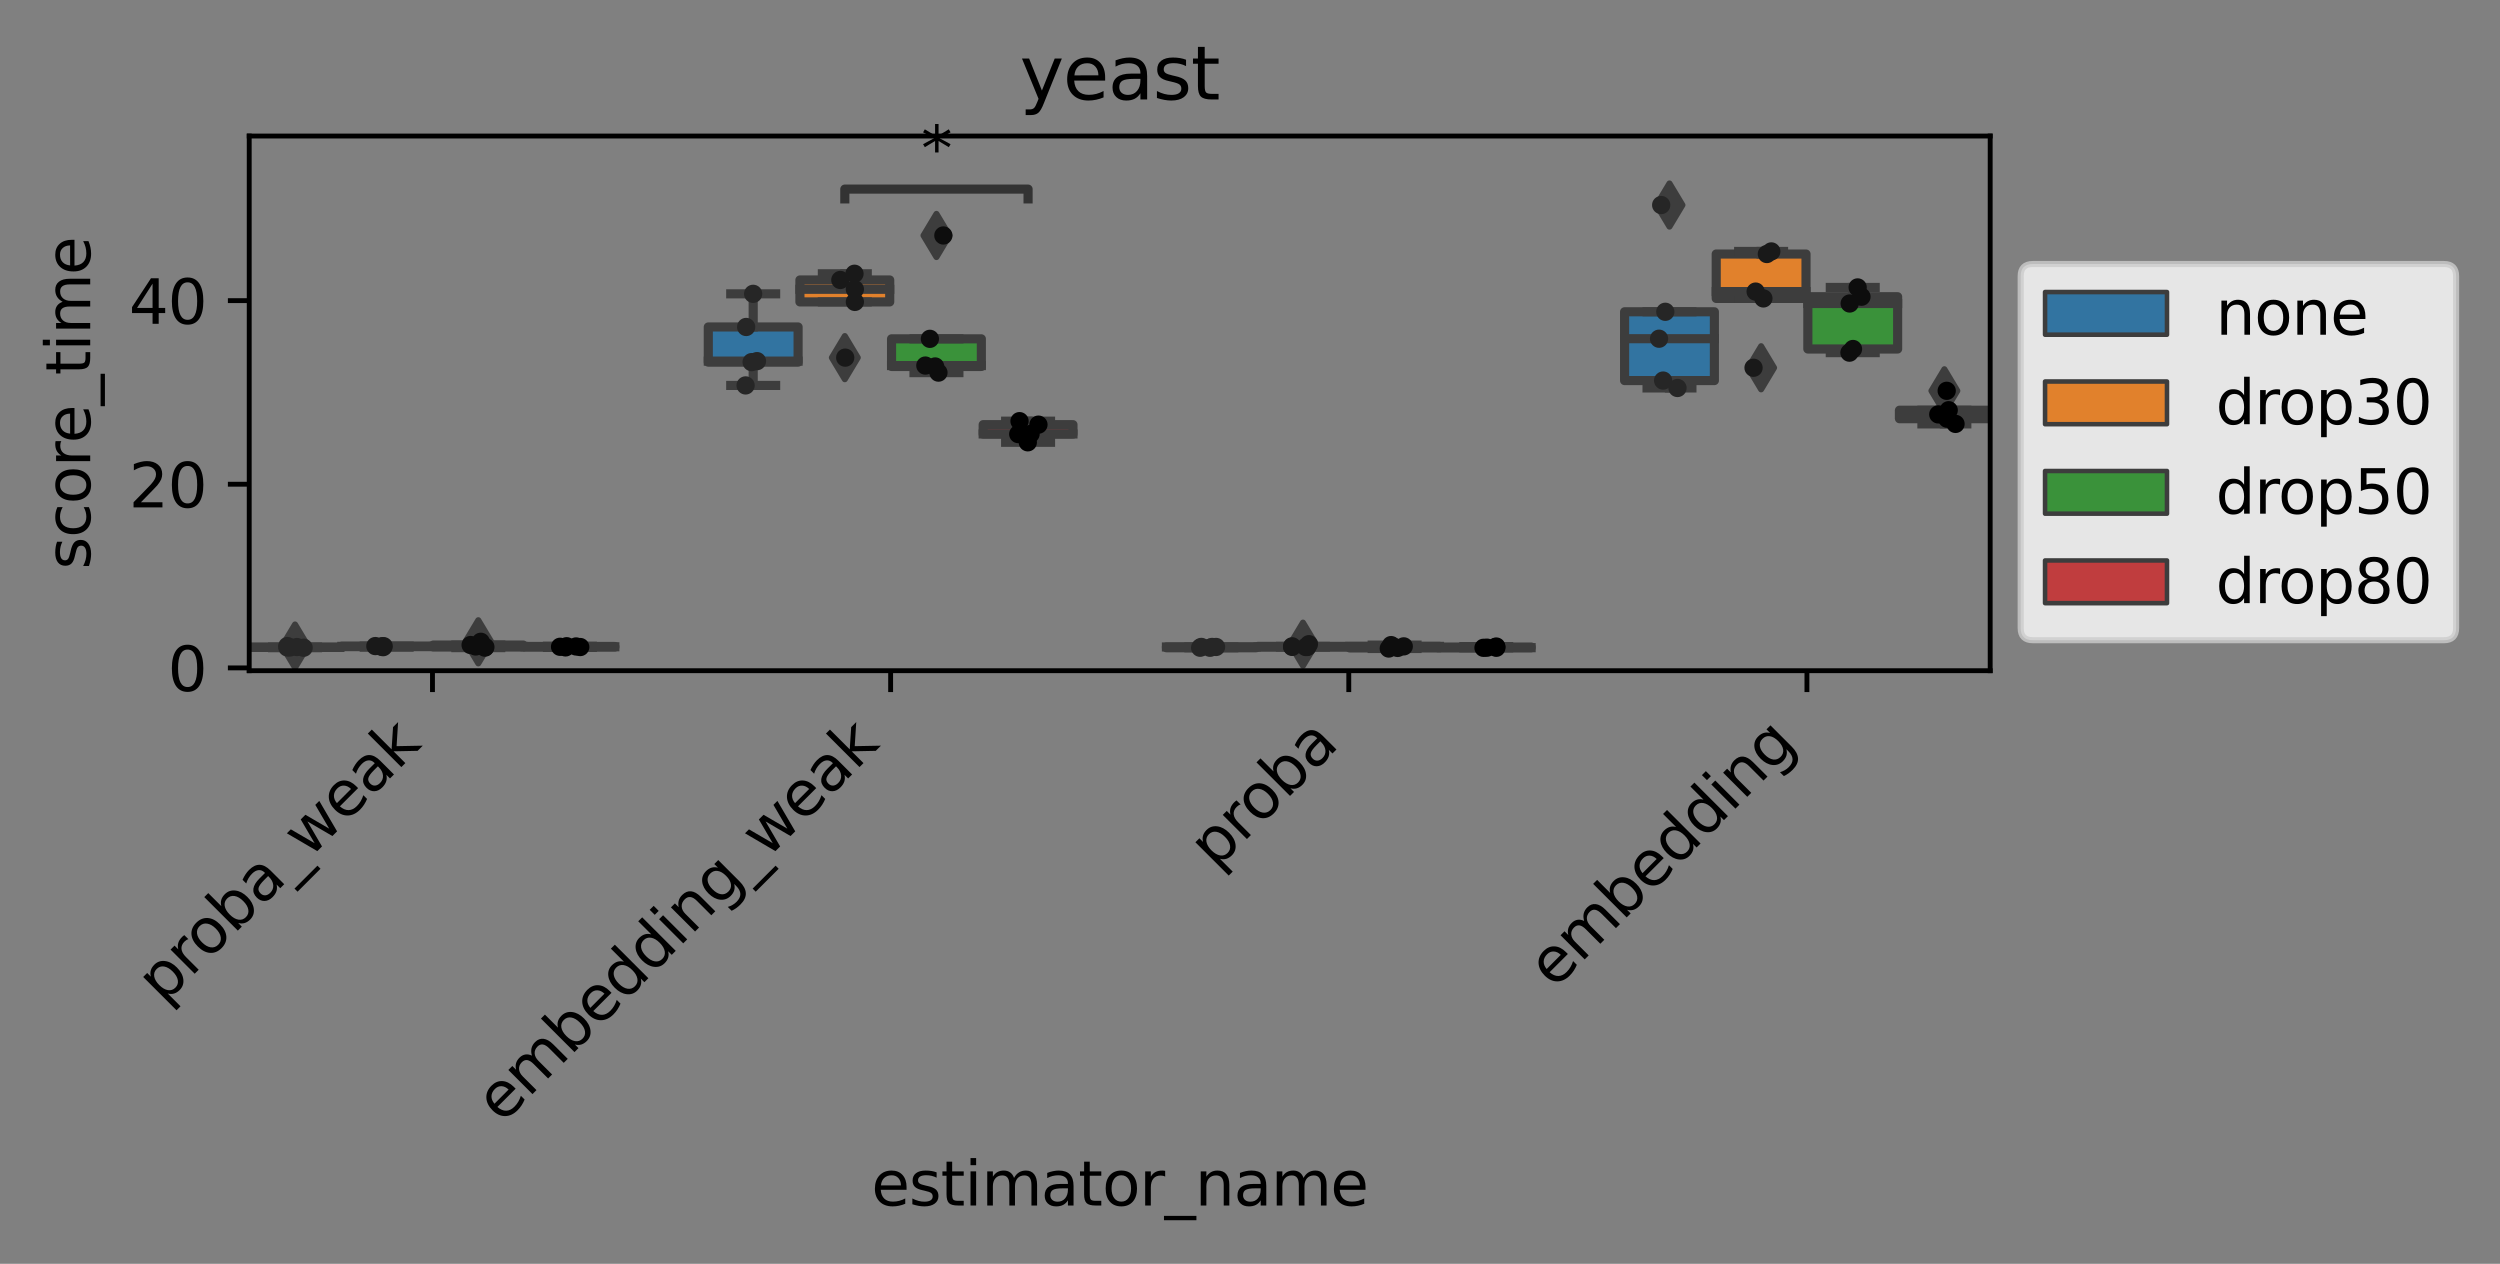 <?xml version="1.0" encoding="utf-8" standalone="no"?>
<!DOCTYPE svg PUBLIC "-//W3C//DTD SVG 1.1//EN"
  "http://www.w3.org/Graphics/SVG/1.1/DTD/svg11.dtd">
<svg xmlns:xlink="http://www.w3.org/1999/xlink" width="410.087pt" height="207.303pt" viewBox="0 0 410.087 207.303" xmlns="http://www.w3.org/2000/svg" version="1.1">
 <rect x="0" y="0" width="410.087" height="207.303" fill="#808080" stroke="none"/>
 <defs>
  <style type="text/css">*{stroke-linejoin: round; stroke-linecap: butt}</style>
 </defs>
 <g id="figure_1">
  <g id="patch_1">
   <path d="M 0 207.303 
L 410.087 207.303 
L 410.087 0 
L 0 0 
L 0 207.303 
z
" style="fill: none"/>
  </g>
  <g id="axes_1">
   <g id="patch_2">
    <path d="M 40.881 110.018 
L 326.46 110.018 
L 326.46 22.318 
L 40.881 22.318 
L 40.881 110.018 
z
" style="fill: none"/>
   </g>
   <g id="patch_3">
    <path d="M 41.032 106.204 
L 55.761 106.204 
L 55.761 106.136 
L 41.032 106.136 
L 41.032 106.204 
z
" clip-path="url(#pef40bfe995)" style="fill: #3274a1; stroke: #3d3d3d; stroke-width: 1.5; stroke-linejoin: miter"/>
   </g>
   <g id="patch_4">
    <path d="M 56.062 106.065 
L 70.792 106.065 
L 70.792 105.997 
L 56.062 105.997 
L 56.062 106.065 
z
" clip-path="url(#pef40bfe995)" style="fill: #e1812c; stroke: #3d3d3d; stroke-width: 1.5; stroke-linejoin: miter"/>
   </g>
   <g id="patch_5">
    <path d="M 71.092 106.138 
L 85.822 106.138 
L 85.822 105.807 
L 71.092 105.807 
L 71.092 106.138 
z
" clip-path="url(#pef40bfe995)" style="fill: #3a923a; stroke: #3d3d3d; stroke-width: 1.5; stroke-linejoin: miter"/>
   </g>
   <g id="patch_6">
    <path d="M 86.123 106.136 
L 100.853 106.136 
L 100.853 106.042 
L 86.123 106.042 
L 86.123 106.136 
z
" clip-path="url(#pef40bfe995)" style="fill: #c03d3e; stroke: #3d3d3d; stroke-width: 1.5; stroke-linejoin: miter"/>
   </g>
   <g id="patch_7">
    <path d="M 116.184 59.403 
L 130.914 59.403 
L 130.914 53.635 
L 116.184 53.635 
L 116.184 59.403 
z
" clip-path="url(#pef40bfe995)" style="fill: #3274a1; stroke: #3d3d3d; stroke-width: 1.5; stroke-linejoin: miter"/>
   </g>
   <g id="patch_8">
    <path d="M 131.214 49.523 
L 145.944 49.523 
L 145.944 45.926 
L 131.214 45.926 
L 131.214 49.523 
z
" clip-path="url(#pef40bfe995)" style="fill: #e1812c; stroke: #3d3d3d; stroke-width: 1.5; stroke-linejoin: miter"/>
   </g>
   <g id="patch_9">
    <path d="M 146.245 60.115 
L 160.975 60.115 
L 160.975 55.581 
L 146.245 55.581 
L 146.245 60.115 
z
" clip-path="url(#pef40bfe995)" style="fill: #3a923a; stroke: #3d3d3d; stroke-width: 1.5; stroke-linejoin: miter"/>
   </g>
   <g id="patch_10">
    <path d="M 161.275 71.205 
L 176.005 71.205 
L 176.005 69.657 
L 161.275 69.657 
L 161.275 71.205 
z
" clip-path="url(#pef40bfe995)" style="fill: #c03d3e; stroke: #3d3d3d; stroke-width: 1.5; stroke-linejoin: miter"/>
   </g>
   <g id="patch_11">
    <path d="M 191.336 106.251 
L 206.066 106.251 
L 206.066 106.122 
L 191.336 106.122 
L 191.336 106.251 
z
" clip-path="url(#pef40bfe995)" style="fill: #3274a1; stroke: #3d3d3d; stroke-width: 1.5; stroke-linejoin: miter"/>
   </g>
   <g id="patch_12">
    <path d="M 206.367 106.13 
L 221.096 106.13 
L 221.096 106.023 
L 206.367 106.023 
L 206.367 106.13 
z
" clip-path="url(#pef40bfe995)" style="fill: #e1812c; stroke: #3d3d3d; stroke-width: 1.5; stroke-linejoin: miter"/>
   </g>
   <g id="patch_13">
    <path d="M 221.397 106.283 
L 236.127 106.283 
L 236.127 106.023 
L 221.397 106.023 
L 221.397 106.283 
z
" clip-path="url(#pef40bfe995)" style="fill: #3a923a; stroke: #3d3d3d; stroke-width: 1.5; stroke-linejoin: miter"/>
   </g>
   <g id="patch_14">
    <path d="M 236.428 106.256 
L 251.157 106.256 
L 251.157 106.133 
L 236.428 106.133 
L 236.428 106.256 
z
" clip-path="url(#pef40bfe995)" style="fill: #c03d3e; stroke: #3d3d3d; stroke-width: 1.5; stroke-linejoin: miter"/>
   </g>
   <g id="patch_15">
    <path d="M 266.488 62.427 
L 281.218 62.427 
L 281.218 51.144 
L 266.488 51.144 
L 266.488 62.427 
z
" clip-path="url(#pef40bfe995)" style="fill: #3274a1; stroke: #3d3d3d; stroke-width: 1.5; stroke-linejoin: miter"/>
   </g>
   <g id="patch_16">
    <path d="M 281.519 48.952 
L 296.249 48.952 
L 296.249 41.668 
L 281.519 41.668 
L 281.519 48.952 
z
" clip-path="url(#pef40bfe995)" style="fill: #e1812c; stroke: #3d3d3d; stroke-width: 1.5; stroke-linejoin: miter"/>
   </g>
   <g id="patch_17">
    <path d="M 296.549 57.248 
L 311.279 57.248 
L 311.279 48.675 
L 296.549 48.675 
L 296.549 57.248 
z
" clip-path="url(#pef40bfe995)" style="fill: #3a923a; stroke: #3d3d3d; stroke-width: 1.5; stroke-linejoin: miter"/>
   </g>
   <g id="patch_18">
    <path d="M 311.58 68.684 
L 326.31 68.684 
L 326.31 67.29 
L 311.58 67.29 
L 311.58 68.684 
z
" clip-path="url(#pef40bfe995)" style="fill: #c03d3e; stroke: #3d3d3d; stroke-width: 1.5; stroke-linejoin: miter"/>
   </g>
   <g id="patch_19">
    <path d="M 70.942 109.554 
L 70.942 109.554 
L 70.942 109.554 
L 70.942 109.554 
z
" clip-path="url(#pef40bfe995)" style="fill: #3274a1; stroke: #3d3d3d; stroke-width: 0.75; stroke-linejoin: miter"/>
   </g>
   <g id="patch_20">
    <path d="M 70.942 109.554 
L 70.942 109.554 
L 70.942 109.554 
L 70.942 109.554 
z
" clip-path="url(#pef40bfe995)" style="fill: #e1812c; stroke: #3d3d3d; stroke-width: 0.75; stroke-linejoin: miter"/>
   </g>
   <g id="patch_21">
    <path d="M 70.942 109.554 
L 70.942 109.554 
L 70.942 109.554 
L 70.942 109.554 
z
" clip-path="url(#pef40bfe995)" style="fill: #3a923a; stroke: #3d3d3d; stroke-width: 0.75; stroke-linejoin: miter"/>
   </g>
   <g id="patch_22">
    <path d="M 70.942 109.554 
L 70.942 109.554 
L 70.942 109.554 
L 70.942 109.554 
z
" clip-path="url(#pef40bfe995)" style="fill: #c03d3e; stroke: #3d3d3d; stroke-width: 0.75; stroke-linejoin: miter"/>
   </g>
   <g id="matplotlib.axis_1">
    <g id="xtick_1">
     <g id="line2d_1">
      <defs>
       <path id="m1147135e10" d="M 0 0 
L 0 3.5 
" style="stroke: #000000; stroke-width: 0.8"/>
      </defs>
      <g>
       <use xlink:href="#m1147135e10" x="70.942" y="110.018" style="stroke: #000000; stroke-width: 0.8"/>
      </g>
     </g>
     <g id="text_1">
      <!-- proba_weak -->
      <g transform="translate(26.792 164.874) rotate(-45) scale(0.1 -0.1)">
       <defs>
        <path id="DejaVuSans-70" d="M 1159 525 
L 1159 -1331 
L 581 -1331 
L 581 3500 
L 1159 3500 
L 1159 2969 
Q 1341 3281 1617 3432 
Q 1894 3584 2278 3584 
Q 2916 3584 3314 3078 
Q 3713 2572 3713 1747 
Q 3713 922 3314 415 
Q 2916 -91 2278 -91 
Q 1894 -91 1617 61 
Q 1341 213 1159 525 
z
M 3116 1747 
Q 3116 2381 2855 2742 
Q 2594 3103 2138 3103 
Q 1681 3103 1420 2742 
Q 1159 2381 1159 1747 
Q 1159 1113 1420 752 
Q 1681 391 2138 391 
Q 2594 391 2855 752 
Q 3116 1113 3116 1747 
z
" transform="scale(0.016)"/>
        <path id="DejaVuSans-72" d="M 2631 2963 
Q 2534 3019 2420 3045 
Q 2306 3072 2169 3072 
Q 1681 3072 1420 2755 
Q 1159 2438 1159 1844 
L 1159 0 
L 581 0 
L 581 3500 
L 1159 3500 
L 1159 2956 
Q 1341 3275 1631 3429 
Q 1922 3584 2338 3584 
Q 2397 3584 2469 3576 
Q 2541 3569 2628 3553 
L 2631 2963 
z
" transform="scale(0.016)"/>
        <path id="DejaVuSans-6f" d="M 1959 3097 
Q 1497 3097 1228 2736 
Q 959 2375 959 1747 
Q 959 1119 1226 758 
Q 1494 397 1959 397 
Q 2419 397 2687 759 
Q 2956 1122 2956 1747 
Q 2956 2369 2687 2733 
Q 2419 3097 1959 3097 
z
M 1959 3584 
Q 2709 3584 3137 3096 
Q 3566 2609 3566 1747 
Q 3566 888 3137 398 
Q 2709 -91 1959 -91 
Q 1206 -91 779 398 
Q 353 888 353 1747 
Q 353 2609 779 3096 
Q 1206 3584 1959 3584 
z
" transform="scale(0.016)"/>
        <path id="DejaVuSans-62" d="M 3116 1747 
Q 3116 2381 2855 2742 
Q 2594 3103 2138 3103 
Q 1681 3103 1420 2742 
Q 1159 2381 1159 1747 
Q 1159 1113 1420 752 
Q 1681 391 2138 391 
Q 2594 391 2855 752 
Q 3116 1113 3116 1747 
z
M 1159 2969 
Q 1341 3281 1617 3432 
Q 1894 3584 2278 3584 
Q 2916 3584 3314 3078 
Q 3713 2572 3713 1747 
Q 3713 922 3314 415 
Q 2916 -91 2278 -91 
Q 1894 -91 1617 61 
Q 1341 213 1159 525 
L 1159 0 
L 581 0 
L 581 4863 
L 1159 4863 
L 1159 2969 
z
" transform="scale(0.016)"/>
        <path id="DejaVuSans-61" d="M 2194 1759 
Q 1497 1759 1228 1600 
Q 959 1441 959 1056 
Q 959 750 1161 570 
Q 1363 391 1709 391 
Q 2188 391 2477 730 
Q 2766 1069 2766 1631 
L 2766 1759 
L 2194 1759 
z
M 3341 1997 
L 3341 0 
L 2766 0 
L 2766 531 
Q 2569 213 2275 61 
Q 1981 -91 1556 -91 
Q 1019 -91 701 211 
Q 384 513 384 1019 
Q 384 1609 779 1909 
Q 1175 2209 1959 2209 
L 2766 2209 
L 2766 2266 
Q 2766 2663 2505 2880 
Q 2244 3097 1772 3097 
Q 1472 3097 1187 3025 
Q 903 2953 641 2809 
L 641 3341 
Q 956 3463 1253 3523 
Q 1550 3584 1831 3584 
Q 2591 3584 2966 3190 
Q 3341 2797 3341 1997 
z
" transform="scale(0.016)"/>
        <path id="DejaVuSans-5f" d="M 3263 -1063 
L 3263 -1509 
L -63 -1509 
L -63 -1063 
L 3263 -1063 
z
" transform="scale(0.016)"/>
        <path id="DejaVuSans-77" d="M 269 3500 
L 844 3500 
L 1563 769 
L 2278 3500 
L 2956 3500 
L 3675 769 
L 4391 3500 
L 4966 3500 
L 4050 0 
L 3372 0 
L 2619 2869 
L 1863 0 
L 1184 0 
L 269 3500 
z
" transform="scale(0.016)"/>
        <path id="DejaVuSans-65" d="M 3597 1894 
L 3597 1613 
L 953 1613 
Q 991 1019 1311 708 
Q 1631 397 2203 397 
Q 2534 397 2845 478 
Q 3156 559 3463 722 
L 3463 178 
Q 3153 47 2828 -22 
Q 2503 -91 2169 -91 
Q 1331 -91 842 396 
Q 353 884 353 1716 
Q 353 2575 817 3079 
Q 1281 3584 2069 3584 
Q 2775 3584 3186 3129 
Q 3597 2675 3597 1894 
z
M 3022 2063 
Q 3016 2534 2758 2815 
Q 2500 3097 2075 3097 
Q 1594 3097 1305 2825 
Q 1016 2553 972 2059 
L 3022 2063 
z
" transform="scale(0.016)"/>
        <path id="DejaVuSans-6b" d="M 581 4863 
L 1159 4863 
L 1159 1991 
L 2875 3500 
L 3609 3500 
L 1753 1863 
L 3688 0 
L 2938 0 
L 1159 1709 
L 1159 0 
L 581 0 
L 581 4863 
z
" transform="scale(0.016)"/>
       </defs>
       <use xlink:href="#DejaVuSans-70"/>
       <use xlink:href="#DejaVuSans-72" x="63.477"/>
       <use xlink:href="#DejaVuSans-6f" x="102.34"/>
       <use xlink:href="#DejaVuSans-62" x="163.521"/>
       <use xlink:href="#DejaVuSans-61" x="226.998"/>
       <use xlink:href="#DejaVuSans-5f" x="288.277"/>
       <use xlink:href="#DejaVuSans-77" x="338.277"/>
       <use xlink:href="#DejaVuSans-65" x="420.064"/>
       <use xlink:href="#DejaVuSans-61" x="481.588"/>
       <use xlink:href="#DejaVuSans-6b" x="542.867"/>
      </g>
     </g>
    </g>
    <g id="xtick_2">
     <g id="line2d_2">
      <g>
       <use xlink:href="#m1147135e10" x="146.094" y="110.018" style="stroke: #000000; stroke-width: 0.8"/>
      </g>
     </g>
     <g id="text_2">
      <!-- embedding_weak -->
      <g transform="translate(82.339 184.479) rotate(-45) scale(0.1 -0.1)">
       <defs>
        <path id="DejaVuSans-6d" d="M 3328 2828 
Q 3544 3216 3844 3400 
Q 4144 3584 4550 3584 
Q 5097 3584 5394 3201 
Q 5691 2819 5691 2113 
L 5691 0 
L 5113 0 
L 5113 2094 
Q 5113 2597 4934 2840 
Q 4756 3084 4391 3084 
Q 3944 3084 3684 2787 
Q 3425 2491 3425 1978 
L 3425 0 
L 2847 0 
L 2847 2094 
Q 2847 2600 2669 2842 
Q 2491 3084 2119 3084 
Q 1678 3084 1418 2786 
Q 1159 2488 1159 1978 
L 1159 0 
L 581 0 
L 581 3500 
L 1159 3500 
L 1159 2956 
Q 1356 3278 1631 3431 
Q 1906 3584 2284 3584 
Q 2666 3584 2933 3390 
Q 3200 3197 3328 2828 
z
" transform="scale(0.016)"/>
        <path id="DejaVuSans-64" d="M 2906 2969 
L 2906 4863 
L 3481 4863 
L 3481 0 
L 2906 0 
L 2906 525 
Q 2725 213 2448 61 
Q 2172 -91 1784 -91 
Q 1150 -91 751 415 
Q 353 922 353 1747 
Q 353 2572 751 3078 
Q 1150 3584 1784 3584 
Q 2172 3584 2448 3432 
Q 2725 3281 2906 2969 
z
M 947 1747 
Q 947 1113 1208 752 
Q 1469 391 1925 391 
Q 2381 391 2643 752 
Q 2906 1113 2906 1747 
Q 2906 2381 2643 2742 
Q 2381 3103 1925 3103 
Q 1469 3103 1208 2742 
Q 947 2381 947 1747 
z
" transform="scale(0.016)"/>
        <path id="DejaVuSans-69" d="M 603 3500 
L 1178 3500 
L 1178 0 
L 603 0 
L 603 3500 
z
M 603 4863 
L 1178 4863 
L 1178 4134 
L 603 4134 
L 603 4863 
z
" transform="scale(0.016)"/>
        <path id="DejaVuSans-6e" d="M 3513 2113 
L 3513 0 
L 2938 0 
L 2938 2094 
Q 2938 2591 2744 2837 
Q 2550 3084 2163 3084 
Q 1697 3084 1428 2787 
Q 1159 2491 1159 1978 
L 1159 0 
L 581 0 
L 581 3500 
L 1159 3500 
L 1159 2956 
Q 1366 3272 1645 3428 
Q 1925 3584 2291 3584 
Q 2894 3584 3203 3211 
Q 3513 2838 3513 2113 
z
" transform="scale(0.016)"/>
        <path id="DejaVuSans-67" d="M 2906 1791 
Q 2906 2416 2648 2759 
Q 2391 3103 1925 3103 
Q 1463 3103 1205 2759 
Q 947 2416 947 1791 
Q 947 1169 1205 825 
Q 1463 481 1925 481 
Q 2391 481 2648 825 
Q 2906 1169 2906 1791 
z
M 3481 434 
Q 3481 -459 3084 -895 
Q 2688 -1331 1869 -1331 
Q 1566 -1331 1297 -1286 
Q 1028 -1241 775 -1147 
L 775 -588 
Q 1028 -725 1275 -790 
Q 1522 -856 1778 -856 
Q 2344 -856 2625 -561 
Q 2906 -266 2906 331 
L 2906 616 
Q 2728 306 2450 153 
Q 2172 0 1784 0 
Q 1141 0 747 490 
Q 353 981 353 1791 
Q 353 2603 747 3093 
Q 1141 3584 1784 3584 
Q 2172 3584 2450 3431 
Q 2728 3278 2906 2969 
L 2906 3500 
L 3481 3500 
L 3481 434 
z
" transform="scale(0.016)"/>
       </defs>
       <use xlink:href="#DejaVuSans-65"/>
       <use xlink:href="#DejaVuSans-6d" x="61.523"/>
       <use xlink:href="#DejaVuSans-62" x="158.936"/>
       <use xlink:href="#DejaVuSans-65" x="222.412"/>
       <use xlink:href="#DejaVuSans-64" x="283.936"/>
       <use xlink:href="#DejaVuSans-64" x="347.412"/>
       <use xlink:href="#DejaVuSans-69" x="410.889"/>
       <use xlink:href="#DejaVuSans-6e" x="438.672"/>
       <use xlink:href="#DejaVuSans-67" x="502.051"/>
       <use xlink:href="#DejaVuSans-5f" x="565.527"/>
       <use xlink:href="#DejaVuSans-77" x="615.527"/>
       <use xlink:href="#DejaVuSans-65" x="697.314"/>
       <use xlink:href="#DejaVuSans-61" x="758.838"/>
       <use xlink:href="#DejaVuSans-6b" x="820.117"/>
      </g>
     </g>
    </g>
    <g id="xtick_3">
     <g id="line2d_3">
      <g>
       <use xlink:href="#m1147135e10" x="221.247" y="110.018" style="stroke: #000000; stroke-width: 0.8"/>
      </g>
     </g>
     <g id="text_3">
      <!-- proba -->
      <g transform="translate(199.391 142.777) rotate(-45) scale(0.1 -0.1)">
       <use xlink:href="#DejaVuSans-70"/>
       <use xlink:href="#DejaVuSans-72" x="63.477"/>
       <use xlink:href="#DejaVuSans-6f" x="102.34"/>
       <use xlink:href="#DejaVuSans-62" x="163.521"/>
       <use xlink:href="#DejaVuSans-61" x="226.998"/>
      </g>
     </g>
    </g>
    <g id="xtick_4">
     <g id="line2d_4">
      <g>
       <use xlink:href="#m1147135e10" x="296.399" y="110.018" style="stroke: #000000; stroke-width: 0.8"/>
      </g>
     </g>
     <g id="text_4">
      <!-- embedding -->
      <g transform="translate(254.937 162.382) rotate(-45) scale(0.1 -0.1)">
       <use xlink:href="#DejaVuSans-65"/>
       <use xlink:href="#DejaVuSans-6d" x="61.523"/>
       <use xlink:href="#DejaVuSans-62" x="158.936"/>
       <use xlink:href="#DejaVuSans-65" x="222.412"/>
       <use xlink:href="#DejaVuSans-64" x="283.936"/>
       <use xlink:href="#DejaVuSans-64" x="347.412"/>
       <use xlink:href="#DejaVuSans-69" x="410.889"/>
       <use xlink:href="#DejaVuSans-6e" x="438.672"/>
       <use xlink:href="#DejaVuSans-67" x="502.051"/>
      </g>
     </g>
    </g>
    <g id="text_5">
     <!-- estimator_name -->
     <g transform="translate(142.951 197.745) scale(0.1 -0.1)">
      <defs>
       <path id="DejaVuSans-73" d="M 2834 3397 
L 2834 2853 
Q 2591 2978 2328 3040 
Q 2066 3103 1784 3103 
Q 1356 3103 1142 2972 
Q 928 2841 928 2578 
Q 928 2378 1081 2264 
Q 1234 2150 1697 2047 
L 1894 2003 
Q 2506 1872 2764 1633 
Q 3022 1394 3022 966 
Q 3022 478 2636 193 
Q 2250 -91 1575 -91 
Q 1294 -91 989 -36 
Q 684 19 347 128 
L 347 722 
Q 666 556 975 473 
Q 1284 391 1588 391 
Q 1994 391 2212 530 
Q 2431 669 2431 922 
Q 2431 1156 2273 1281 
Q 2116 1406 1581 1522 
L 1381 1569 
Q 847 1681 609 1914 
Q 372 2147 372 2553 
Q 372 3047 722 3315 
Q 1072 3584 1716 3584 
Q 2034 3584 2315 3537 
Q 2597 3491 2834 3397 
z
" transform="scale(0.016)"/>
       <path id="DejaVuSans-74" d="M 1172 4494 
L 1172 3500 
L 2356 3500 
L 2356 3053 
L 1172 3053 
L 1172 1153 
Q 1172 725 1289 603 
Q 1406 481 1766 481 
L 2356 481 
L 2356 0 
L 1766 0 
Q 1100 0 847 248 
Q 594 497 594 1153 
L 594 3053 
L 172 3053 
L 172 3500 
L 594 3500 
L 594 4494 
L 1172 4494 
z
" transform="scale(0.016)"/>
      </defs>
      <use xlink:href="#DejaVuSans-65"/>
      <use xlink:href="#DejaVuSans-73" x="61.523"/>
      <use xlink:href="#DejaVuSans-74" x="113.623"/>
      <use xlink:href="#DejaVuSans-69" x="152.832"/>
      <use xlink:href="#DejaVuSans-6d" x="180.615"/>
      <use xlink:href="#DejaVuSans-61" x="278.027"/>
      <use xlink:href="#DejaVuSans-74" x="339.307"/>
      <use xlink:href="#DejaVuSans-6f" x="378.516"/>
      <use xlink:href="#DejaVuSans-72" x="439.697"/>
      <use xlink:href="#DejaVuSans-5f" x="480.811"/>
      <use xlink:href="#DejaVuSans-6e" x="530.811"/>
      <use xlink:href="#DejaVuSans-61" x="594.189"/>
      <use xlink:href="#DejaVuSans-6d" x="655.469"/>
      <use xlink:href="#DejaVuSans-65" x="752.881"/>
     </g>
    </g>
   </g>
   <g id="matplotlib.axis_2">
    <g id="ytick_1">
     <g id="line2d_5">
      <defs>
       <path id="mba0460453d" d="M 0 0 
L -3.5 0 
" style="stroke: #000000; stroke-width: 0.8"/>
      </defs>
      <g>
       <use xlink:href="#mba0460453d" x="40.881" y="109.554" style="stroke: #000000; stroke-width: 0.8"/>
      </g>
     </g>
     <g id="text_6">
      <!-- 0 -->
      <g transform="translate(27.519 113.353) scale(0.1 -0.1)">
       <defs>
        <path id="DejaVuSans-30" d="M 2034 4250 
Q 1547 4250 1301 3770 
Q 1056 3291 1056 2328 
Q 1056 1369 1301 889 
Q 1547 409 2034 409 
Q 2525 409 2770 889 
Q 3016 1369 3016 2328 
Q 3016 3291 2770 3770 
Q 2525 4250 2034 4250 
z
M 2034 4750 
Q 2819 4750 3233 4129 
Q 3647 3509 3647 2328 
Q 3647 1150 3233 529 
Q 2819 -91 2034 -91 
Q 1250 -91 836 529 
Q 422 1150 422 2328 
Q 422 3509 836 4129 
Q 1250 4750 2034 4750 
z
" transform="scale(0.016)"/>
       </defs>
       <use xlink:href="#DejaVuSans-30"/>
      </g>
     </g>
    </g>
    <g id="ytick_2">
     <g id="line2d_6">
      <g>
       <use xlink:href="#mba0460453d" x="40.881" y="79.435" style="stroke: #000000; stroke-width: 0.8"/>
      </g>
     </g>
     <g id="text_7">
      <!-- 20 -->
      <g transform="translate(21.156 83.235) scale(0.1 -0.1)">
       <defs>
        <path id="DejaVuSans-32" d="M 1228 531 
L 3431 531 
L 3431 0 
L 469 0 
L 469 531 
Q 828 903 1448 1529 
Q 2069 2156 2228 2338 
Q 2531 2678 2651 2914 
Q 2772 3150 2772 3378 
Q 2772 3750 2511 3984 
Q 2250 4219 1831 4219 
Q 1534 4219 1204 4116 
Q 875 4013 500 3803 
L 500 4441 
Q 881 4594 1212 4672 
Q 1544 4750 1819 4750 
Q 2544 4750 2975 4387 
Q 3406 4025 3406 3419 
Q 3406 3131 3298 2873 
Q 3191 2616 2906 2266 
Q 2828 2175 2409 1742 
Q 1991 1309 1228 531 
z
" transform="scale(0.016)"/>
       </defs>
       <use xlink:href="#DejaVuSans-32"/>
       <use xlink:href="#DejaVuSans-30" x="63.623"/>
      </g>
     </g>
    </g>
    <g id="ytick_3">
     <g id="line2d_7">
      <g>
       <use xlink:href="#mba0460453d" x="40.881" y="49.317" style="stroke: #000000; stroke-width: 0.8"/>
      </g>
     </g>
     <g id="text_8">
      <!-- 40 -->
      <g transform="translate(21.156 53.116) scale(0.1 -0.1)">
       <defs>
        <path id="DejaVuSans-34" d="M 2419 4116 
L 825 1625 
L 2419 1625 
L 2419 4116 
z
M 2253 4666 
L 3047 4666 
L 3047 1625 
L 3713 1625 
L 3713 1100 
L 3047 1100 
L 3047 0 
L 2419 0 
L 2419 1100 
L 313 1100 
L 313 1709 
L 2253 4666 
z
" transform="scale(0.016)"/>
       </defs>
       <use xlink:href="#DejaVuSans-34"/>
       <use xlink:href="#DejaVuSans-30" x="63.623"/>
      </g>
     </g>
    </g>
    <g id="text_9">
     <!-- score_time -->
     <g transform="translate(14.798 93.397) rotate(-90) scale(0.1 -0.1)">
      <defs>
       <path id="DejaVuSans-63" d="M 3122 3366 
L 3122 2828 
Q 2878 2963 2633 3030 
Q 2388 3097 2138 3097 
Q 1578 3097 1268 2742 
Q 959 2388 959 1747 
Q 959 1106 1268 751 
Q 1578 397 2138 397 
Q 2388 397 2633 464 
Q 2878 531 3122 666 
L 3122 134 
Q 2881 22 2623 -34 
Q 2366 -91 2075 -91 
Q 1284 -91 818 406 
Q 353 903 353 1747 
Q 353 2603 823 3093 
Q 1294 3584 2113 3584 
Q 2378 3584 2631 3529 
Q 2884 3475 3122 3366 
z
" transform="scale(0.016)"/>
      </defs>
      <use xlink:href="#DejaVuSans-73"/>
      <use xlink:href="#DejaVuSans-63" x="52.1"/>
      <use xlink:href="#DejaVuSans-6f" x="107.08"/>
      <use xlink:href="#DejaVuSans-72" x="168.262"/>
      <use xlink:href="#DejaVuSans-65" x="207.125"/>
      <use xlink:href="#DejaVuSans-5f" x="268.648"/>
      <use xlink:href="#DejaVuSans-74" x="318.648"/>
      <use xlink:href="#DejaVuSans-69" x="357.857"/>
      <use xlink:href="#DejaVuSans-6d" x="385.641"/>
      <use xlink:href="#DejaVuSans-65" x="483.053"/>
     </g>
    </g>
   </g>
   <g id="line2d_8">
    <path d="M 48.396 106.204 
L 48.396 106.248 
" clip-path="url(#pef40bfe995)" style="fill: none; stroke: #3d3d3d; stroke-width: 1.5; stroke-linecap: square"/>
   </g>
   <g id="line2d_9">
    <path d="M 48.396 106.136 
L 48.396 106.136 
" clip-path="url(#pef40bfe995)" style="fill: none; stroke: #3d3d3d; stroke-width: 1.5; stroke-linecap: square"/>
   </g>
   <g id="line2d_10">
    <path d="M 44.714 106.248 
L 52.079 106.248 
" clip-path="url(#pef40bfe995)" style="fill: none; stroke: #3d3d3d; stroke-width: 1.5; stroke-linecap: square"/>
   </g>
   <g id="line2d_11">
    <path d="M 44.714 106.136 
L 52.079 106.136 
" clip-path="url(#pef40bfe995)" style="fill: none; stroke: #3d3d3d; stroke-width: 1.5; stroke-linecap: square"/>
   </g>
   <g id="line2d_12">
    <defs>
     <path id="mf0b6fab1f3" d="M -0 3.536 
L 2.121 0 
L -0 -3.536 
L -2.121 -0 
z
" style="stroke: #3d3d3d; stroke-linejoin: miter"/>
    </defs>
    <g clip-path="url(#pef40bfe995)">
     <use xlink:href="#mf0b6fab1f3" x="48.396" y="105.973" style="fill: #3d3d3d; stroke: #3d3d3d; stroke-linejoin: miter"/>
    </g>
   </g>
   <g id="line2d_13">
    <path d="M 63.427 106.065 
L 63.427 106.157 
" clip-path="url(#pef40bfe995)" style="fill: none; stroke: #3d3d3d; stroke-width: 1.5; stroke-linecap: square"/>
   </g>
   <g id="line2d_14">
    <path d="M 63.427 105.997 
L 63.427 105.979 
" clip-path="url(#pef40bfe995)" style="fill: none; stroke: #3d3d3d; stroke-width: 1.5; stroke-linecap: square"/>
   </g>
   <g id="line2d_15">
    <path d="M 59.744 106.157 
L 67.109 106.157 
" clip-path="url(#pef40bfe995)" style="fill: none; stroke: #3d3d3d; stroke-width: 1.5; stroke-linecap: square"/>
   </g>
   <g id="line2d_16">
    <path d="M 59.744 105.979 
L 67.109 105.979 
" clip-path="url(#pef40bfe995)" style="fill: none; stroke: #3d3d3d; stroke-width: 1.5; stroke-linecap: square"/>
   </g>
   <g id="line2d_17"/>
   <g id="line2d_18">
    <path d="M 78.457 106.138 
L 78.457 106.23 
" clip-path="url(#pef40bfe995)" style="fill: none; stroke: #3d3d3d; stroke-width: 1.5; stroke-linecap: square"/>
   </g>
   <g id="line2d_19">
    <path d="M 78.457 105.807 
L 78.457 105.807 
" clip-path="url(#pef40bfe995)" style="fill: none; stroke: #3d3d3d; stroke-width: 1.5; stroke-linecap: square"/>
   </g>
   <g id="line2d_20">
    <path d="M 74.775 106.23 
L 82.14 106.23 
" clip-path="url(#pef40bfe995)" style="fill: none; stroke: #3d3d3d; stroke-width: 1.5; stroke-linecap: square"/>
   </g>
   <g id="line2d_21">
    <path d="M 74.775 105.807 
L 82.14 105.807 
" clip-path="url(#pef40bfe995)" style="fill: none; stroke: #3d3d3d; stroke-width: 1.5; stroke-linecap: square"/>
   </g>
   <g id="line2d_22">
    <g clip-path="url(#pef40bfe995)">
     <use xlink:href="#mf0b6fab1f3" x="78.457" y="105.276" style="fill: #3d3d3d; stroke: #3d3d3d; stroke-linejoin: miter"/>
    </g>
   </g>
   <g id="line2d_23">
    <path d="M 93.488 106.136 
L 93.488 106.196 
" clip-path="url(#pef40bfe995)" style="fill: none; stroke: #3d3d3d; stroke-width: 1.5; stroke-linecap: square"/>
   </g>
   <g id="line2d_24">
    <path d="M 93.488 106.042 
L 93.488 106.005 
" clip-path="url(#pef40bfe995)" style="fill: none; stroke: #3d3d3d; stroke-width: 1.5; stroke-linecap: square"/>
   </g>
   <g id="line2d_25">
    <path d="M 89.805 106.196 
L 97.17 106.196 
" clip-path="url(#pef40bfe995)" style="fill: none; stroke: #3d3d3d; stroke-width: 1.5; stroke-linecap: square"/>
   </g>
   <g id="line2d_26">
    <path d="M 89.805 106.005 
L 97.17 106.005 
" clip-path="url(#pef40bfe995)" style="fill: none; stroke: #3d3d3d; stroke-width: 1.5; stroke-linecap: square"/>
   </g>
   <g id="line2d_27"/>
   <g id="line2d_28">
    <path d="M 123.549 59.403 
L 123.549 63.223 
" clip-path="url(#pef40bfe995)" style="fill: none; stroke: #3d3d3d; stroke-width: 1.5; stroke-linecap: square"/>
   </g>
   <g id="line2d_29">
    <path d="M 123.549 53.635 
L 123.549 48.199 
" clip-path="url(#pef40bfe995)" style="fill: none; stroke: #3d3d3d; stroke-width: 1.5; stroke-linecap: square"/>
   </g>
   <g id="line2d_30">
    <path d="M 119.866 63.223 
L 127.231 63.223 
" clip-path="url(#pef40bfe995)" style="fill: none; stroke: #3d3d3d; stroke-width: 1.5; stroke-linecap: square"/>
   </g>
   <g id="line2d_31">
    <path d="M 119.866 48.199 
L 127.231 48.199 
" clip-path="url(#pef40bfe995)" style="fill: none; stroke: #3d3d3d; stroke-width: 1.5; stroke-linecap: square"/>
   </g>
   <g id="line2d_32"/>
   <g id="line2d_33">
    <path d="M 138.579 49.523 
L 138.579 49.523 
" clip-path="url(#pef40bfe995)" style="fill: none; stroke: #3d3d3d; stroke-width: 1.5; stroke-linecap: square"/>
   </g>
   <g id="line2d_34">
    <path d="M 138.579 45.926 
L 138.579 44.905 
" clip-path="url(#pef40bfe995)" style="fill: none; stroke: #3d3d3d; stroke-width: 1.5; stroke-linecap: square"/>
   </g>
   <g id="line2d_35">
    <path d="M 134.897 49.523 
L 142.262 49.523 
" clip-path="url(#pef40bfe995)" style="fill: none; stroke: #3d3d3d; stroke-width: 1.5; stroke-linecap: square"/>
   </g>
   <g id="line2d_36">
    <path d="M 134.897 44.905 
L 142.262 44.905 
" clip-path="url(#pef40bfe995)" style="fill: none; stroke: #3d3d3d; stroke-width: 1.5; stroke-linecap: square"/>
   </g>
   <g id="line2d_37">
    <g clip-path="url(#pef40bfe995)">
     <use xlink:href="#mf0b6fab1f3" x="138.579" y="58.665" style="fill: #3d3d3d; stroke: #3d3d3d; stroke-linejoin: miter"/>
    </g>
   </g>
   <g id="line2d_38">
    <path d="M 153.61 60.115 
L 153.61 61.121 
" clip-path="url(#pef40bfe995)" style="fill: none; stroke: #3d3d3d; stroke-width: 1.5; stroke-linecap: square"/>
   </g>
   <g id="line2d_39">
    <path d="M 153.61 55.581 
L 153.61 55.581 
" clip-path="url(#pef40bfe995)" style="fill: none; stroke: #3d3d3d; stroke-width: 1.5; stroke-linecap: square"/>
   </g>
   <g id="line2d_40">
    <path d="M 149.927 61.121 
L 157.292 61.121 
" clip-path="url(#pef40bfe995)" style="fill: none; stroke: #3d3d3d; stroke-width: 1.5; stroke-linecap: square"/>
   </g>
   <g id="line2d_41">
    <path d="M 149.927 55.581 
L 157.292 55.581 
" clip-path="url(#pef40bfe995)" style="fill: none; stroke: #3d3d3d; stroke-width: 1.5; stroke-linecap: square"/>
   </g>
   <g id="line2d_42">
    <g clip-path="url(#pef40bfe995)">
     <use xlink:href="#mf0b6fab1f3" x="153.61" y="38.627" style="fill: #3d3d3d; stroke: #3d3d3d; stroke-linejoin: miter"/>
    </g>
   </g>
   <g id="line2d_43">
    <path d="M 168.64 71.205 
L 168.64 72.554 
" clip-path="url(#pef40bfe995)" style="fill: none; stroke: #3d3d3d; stroke-width: 1.5; stroke-linecap: square"/>
   </g>
   <g id="line2d_44">
    <path d="M 168.64 69.657 
L 168.64 69.085 
" clip-path="url(#pef40bfe995)" style="fill: none; stroke: #3d3d3d; stroke-width: 1.5; stroke-linecap: square"/>
   </g>
   <g id="line2d_45">
    <path d="M 164.958 72.554 
L 172.323 72.554 
" clip-path="url(#pef40bfe995)" style="fill: none; stroke: #3d3d3d; stroke-width: 1.5; stroke-linecap: square"/>
   </g>
   <g id="line2d_46">
    <path d="M 164.958 69.085 
L 172.323 69.085 
" clip-path="url(#pef40bfe995)" style="fill: none; stroke: #3d3d3d; stroke-width: 1.5; stroke-linecap: square"/>
   </g>
   <g id="line2d_47"/>
   <g id="line2d_48">
    <path d="M 198.701 106.251 
L 198.701 106.256 
" clip-path="url(#pef40bfe995)" style="fill: none; stroke: #3d3d3d; stroke-width: 1.5; stroke-linecap: square"/>
   </g>
   <g id="line2d_49">
    <path d="M 198.701 106.122 
L 198.701 106.118 
" clip-path="url(#pef40bfe995)" style="fill: none; stroke: #3d3d3d; stroke-width: 1.5; stroke-linecap: square"/>
   </g>
   <g id="line2d_50">
    <path d="M 195.019 106.256 
L 202.384 106.256 
" clip-path="url(#pef40bfe995)" style="fill: none; stroke: #3d3d3d; stroke-width: 1.5; stroke-linecap: square"/>
   </g>
   <g id="line2d_51">
    <path d="M 195.019 106.118 
L 202.384 106.118 
" clip-path="url(#pef40bfe995)" style="fill: none; stroke: #3d3d3d; stroke-width: 1.5; stroke-linecap: square"/>
   </g>
   <g id="line2d_52"/>
   <g id="line2d_53">
    <path d="M 213.732 106.13 
L 213.732 106.133 
" clip-path="url(#pef40bfe995)" style="fill: none; stroke: #3d3d3d; stroke-width: 1.5; stroke-linecap: square"/>
   </g>
   <g id="line2d_54">
    <path d="M 213.732 106.023 
L 213.732 106.023 
" clip-path="url(#pef40bfe995)" style="fill: none; stroke: #3d3d3d; stroke-width: 1.5; stroke-linecap: square"/>
   </g>
   <g id="line2d_55">
    <path d="M 210.049 106.133 
L 217.414 106.133 
" clip-path="url(#pef40bfe995)" style="fill: none; stroke: #3d3d3d; stroke-width: 1.5; stroke-linecap: square"/>
   </g>
   <g id="line2d_56">
    <path d="M 210.049 106.023 
L 217.414 106.023 
" clip-path="url(#pef40bfe995)" style="fill: none; stroke: #3d3d3d; stroke-width: 1.5; stroke-linecap: square"/>
   </g>
   <g id="line2d_57">
    <g clip-path="url(#pef40bfe995)">
     <use xlink:href="#mf0b6fab1f3" x="213.732" y="105.67" style="fill: #3d3d3d; stroke: #3d3d3d; stroke-linejoin: miter"/>
    </g>
   </g>
   <g id="line2d_58">
    <path d="M 228.762 106.283 
L 228.762 106.381 
" clip-path="url(#pef40bfe995)" style="fill: none; stroke: #3d3d3d; stroke-width: 1.5; stroke-linecap: square"/>
   </g>
   <g id="line2d_59">
    <path d="M 228.762 106.023 
L 228.762 105.819 
" clip-path="url(#pef40bfe995)" style="fill: none; stroke: #3d3d3d; stroke-width: 1.5; stroke-linecap: square"/>
   </g>
   <g id="line2d_60">
    <path d="M 225.08 106.381 
L 232.444 106.381 
" clip-path="url(#pef40bfe995)" style="fill: none; stroke: #3d3d3d; stroke-width: 1.5; stroke-linecap: square"/>
   </g>
   <g id="line2d_61">
    <path d="M 225.08 105.819 
L 232.444 105.819 
" clip-path="url(#pef40bfe995)" style="fill: none; stroke: #3d3d3d; stroke-width: 1.5; stroke-linecap: square"/>
   </g>
   <g id="line2d_62"/>
   <g id="line2d_63">
    <path d="M 243.792 106.256 
L 243.792 106.264 
" clip-path="url(#pef40bfe995)" style="fill: none; stroke: #3d3d3d; stroke-width: 1.5; stroke-linecap: square"/>
   </g>
   <g id="line2d_64">
    <path d="M 243.792 106.133 
L 243.792 106.057 
" clip-path="url(#pef40bfe995)" style="fill: none; stroke: #3d3d3d; stroke-width: 1.5; stroke-linecap: square"/>
   </g>
   <g id="line2d_65">
    <path d="M 240.11 106.264 
L 247.475 106.264 
" clip-path="url(#pef40bfe995)" style="fill: none; stroke: #3d3d3d; stroke-width: 1.5; stroke-linecap: square"/>
   </g>
   <g id="line2d_66">
    <path d="M 240.11 106.057 
L 247.475 106.057 
" clip-path="url(#pef40bfe995)" style="fill: none; stroke: #3d3d3d; stroke-width: 1.5; stroke-linecap: square"/>
   </g>
   <g id="line2d_67"/>
   <g id="line2d_68">
    <path d="M 273.853 62.427 
L 273.853 63.643 
" clip-path="url(#pef40bfe995)" style="fill: none; stroke: #3d3d3d; stroke-width: 1.5; stroke-linecap: square"/>
   </g>
   <g id="line2d_69">
    <path d="M 273.853 51.144 
L 273.853 51.144 
" clip-path="url(#pef40bfe995)" style="fill: none; stroke: #3d3d3d; stroke-width: 1.5; stroke-linecap: square"/>
   </g>
   <g id="line2d_70">
    <path d="M 270.171 63.643 
L 277.536 63.643 
" clip-path="url(#pef40bfe995)" style="fill: none; stroke: #3d3d3d; stroke-width: 1.5; stroke-linecap: square"/>
   </g>
   <g id="line2d_71">
    <path d="M 270.171 51.144 
L 277.536 51.144 
" clip-path="url(#pef40bfe995)" style="fill: none; stroke: #3d3d3d; stroke-width: 1.5; stroke-linecap: square"/>
   </g>
   <g id="line2d_72">
    <g clip-path="url(#pef40bfe995)">
     <use xlink:href="#mf0b6fab1f3" x="273.853" y="33.634" style="fill: #3d3d3d; stroke: #3d3d3d; stroke-linejoin: miter"/>
    </g>
   </g>
   <g id="line2d_73">
    <path d="M 288.884 48.952 
L 288.884 48.952 
" clip-path="url(#pef40bfe995)" style="fill: none; stroke: #3d3d3d; stroke-width: 1.5; stroke-linecap: square"/>
   </g>
   <g id="line2d_74">
    <path d="M 288.884 41.668 
L 288.884 41.244 
" clip-path="url(#pef40bfe995)" style="fill: none; stroke: #3d3d3d; stroke-width: 1.5; stroke-linecap: square"/>
   </g>
   <g id="line2d_75">
    <path d="M 285.201 48.952 
L 292.566 48.952 
" clip-path="url(#pef40bfe995)" style="fill: none; stroke: #3d3d3d; stroke-width: 1.5; stroke-linecap: square"/>
   </g>
   <g id="line2d_76">
    <path d="M 285.201 41.244 
L 292.566 41.244 
" clip-path="url(#pef40bfe995)" style="fill: none; stroke: #3d3d3d; stroke-width: 1.5; stroke-linecap: square"/>
   </g>
   <g id="line2d_77">
    <g clip-path="url(#pef40bfe995)">
     <use xlink:href="#mf0b6fab1f3" x="288.884" y="60.327" style="fill: #3d3d3d; stroke: #3d3d3d; stroke-linejoin: miter"/>
    </g>
   </g>
   <g id="line2d_78">
    <path d="M 303.914 57.248 
L 303.914 57.848 
" clip-path="url(#pef40bfe995)" style="fill: none; stroke: #3d3d3d; stroke-width: 1.5; stroke-linecap: square"/>
   </g>
   <g id="line2d_79">
    <path d="M 303.914 48.675 
L 303.914 47.149 
" clip-path="url(#pef40bfe995)" style="fill: none; stroke: #3d3d3d; stroke-width: 1.5; stroke-linecap: square"/>
   </g>
   <g id="line2d_80">
    <path d="M 300.232 57.848 
L 307.597 57.848 
" clip-path="url(#pef40bfe995)" style="fill: none; stroke: #3d3d3d; stroke-width: 1.5; stroke-linecap: square"/>
   </g>
   <g id="line2d_81">
    <path d="M 300.232 47.149 
L 307.597 47.149 
" clip-path="url(#pef40bfe995)" style="fill: none; stroke: #3d3d3d; stroke-width: 1.5; stroke-linecap: square"/>
   </g>
   <g id="line2d_82"/>
   <g id="line2d_83">
    <path d="M 318.945 68.684 
L 318.945 69.534 
" clip-path="url(#pef40bfe995)" style="fill: none; stroke: #3d3d3d; stroke-width: 1.5; stroke-linecap: square"/>
   </g>
   <g id="line2d_84">
    <path d="M 318.945 67.29 
L 318.945 67.29 
" clip-path="url(#pef40bfe995)" style="fill: none; stroke: #3d3d3d; stroke-width: 1.5; stroke-linecap: square"/>
   </g>
   <g id="line2d_85">
    <path d="M 315.262 69.534 
L 322.627 69.534 
" clip-path="url(#pef40bfe995)" style="fill: none; stroke: #3d3d3d; stroke-width: 1.5; stroke-linecap: square"/>
   </g>
   <g id="line2d_86">
    <path d="M 315.262 67.29 
L 322.627 67.29 
" clip-path="url(#pef40bfe995)" style="fill: none; stroke: #3d3d3d; stroke-width: 1.5; stroke-linecap: square"/>
   </g>
   <g id="line2d_87">
    <g clip-path="url(#pef40bfe995)">
     <use xlink:href="#mf0b6fab1f3" x="318.945" y="64.107" style="fill: #3d3d3d; stroke: #3d3d3d; stroke-linejoin: miter"/>
    </g>
   </g>
   <g id="line2d_88">
    <path d="M 138.579 32.623 
L 138.579 31.022 
L 168.64 31.022 
L 168.64 32.623 
" clip-path="url(#pef40bfe995)" style="fill: none; stroke: #333333; stroke-width: 1.5; stroke-linecap: square"/>
   </g>
   <g id="line2d_89">
    <path d="M 41.032 106.202 
L 55.761 106.202 
" clip-path="url(#pef40bfe995)" style="fill: none; stroke: #3d3d3d; stroke-width: 1.5; stroke-linecap: square"/>
   </g>
   <g id="line2d_90">
    <path d="M 56.062 106.024 
L 70.792 106.024 
" clip-path="url(#pef40bfe995)" style="fill: none; stroke: #3d3d3d; stroke-width: 1.5; stroke-linecap: square"/>
   </g>
   <g id="line2d_91">
    <path d="M 71.092 106.042 
L 85.822 106.042 
" clip-path="url(#pef40bfe995)" style="fill: none; stroke: #3d3d3d; stroke-width: 1.5; stroke-linecap: square"/>
   </g>
   <g id="line2d_92">
    <path d="M 86.123 106.096 
L 100.853 106.096 
" clip-path="url(#pef40bfe995)" style="fill: none; stroke: #3d3d3d; stroke-width: 1.5; stroke-linecap: square"/>
   </g>
   <g id="line2d_93">
    <path d="M 116.184 59.239 
L 130.914 59.239 
" clip-path="url(#pef40bfe995)" style="fill: none; stroke: #3d3d3d; stroke-width: 1.5; stroke-linecap: square"/>
   </g>
   <g id="line2d_94">
    <path d="M 131.214 47.455 
L 145.944 47.455 
" clip-path="url(#pef40bfe995)" style="fill: none; stroke: #3d3d3d; stroke-width: 1.5; stroke-linecap: square"/>
   </g>
   <g id="line2d_95">
    <path d="M 146.245 59.964 
L 160.975 59.964 
" clip-path="url(#pef40bfe995)" style="fill: none; stroke: #3d3d3d; stroke-width: 1.5; stroke-linecap: square"/>
   </g>
   <g id="line2d_96">
    <path d="M 161.275 71.183 
L 176.005 71.183 
" clip-path="url(#pef40bfe995)" style="fill: none; stroke: #3d3d3d; stroke-width: 1.5; stroke-linecap: square"/>
   </g>
   <g id="line2d_97">
    <path d="M 191.336 106.124 
L 206.066 106.124 
" clip-path="url(#pef40bfe995)" style="fill: none; stroke: #3d3d3d; stroke-width: 1.5; stroke-linecap: square"/>
   </g>
   <g id="line2d_98">
    <path d="M 206.367 106.111 
L 221.096 106.111 
" clip-path="url(#pef40bfe995)" style="fill: none; stroke: #3d3d3d; stroke-width: 1.5; stroke-linecap: square"/>
   </g>
   <g id="line2d_99">
    <path d="M 221.397 106.026 
L 236.127 106.026 
" clip-path="url(#pef40bfe995)" style="fill: none; stroke: #3d3d3d; stroke-width: 1.5; stroke-linecap: square"/>
   </g>
   <g id="line2d_100">
    <path d="M 236.428 106.24 
L 251.157 106.24 
" clip-path="url(#pef40bfe995)" style="fill: none; stroke: #3d3d3d; stroke-width: 1.5; stroke-linecap: square"/>
   </g>
   <g id="line2d_101">
    <path d="M 266.488 55.561 
L 281.218 55.561 
" clip-path="url(#pef40bfe995)" style="fill: none; stroke: #3d3d3d; stroke-width: 1.5; stroke-linecap: square"/>
   </g>
   <g id="line2d_102">
    <path d="M 281.519 47.831 
L 296.249 47.831 
" clip-path="url(#pef40bfe995)" style="fill: none; stroke: #3d3d3d; stroke-width: 1.5; stroke-linecap: square"/>
   </g>
   <g id="line2d_103">
    <path d="M 296.549 49.783 
L 311.279 49.783 
" clip-path="url(#pef40bfe995)" style="fill: none; stroke: #3d3d3d; stroke-width: 1.5; stroke-linecap: square"/>
   </g>
   <g id="line2d_104">
    <path d="M 311.58 67.976 
L 326.31 67.976 
" clip-path="url(#pef40bfe995)" style="fill: none; stroke: #3d3d3d; stroke-width: 1.5; stroke-linecap: square"/>
   </g>
   <g id="patch_23">
    <path d="M 40.881 110.018 
L 40.881 22.318 
" style="fill: none; stroke: #000000; stroke-width: 0.8; stroke-linejoin: miter; stroke-linecap: square"/>
   </g>
   <g id="patch_24">
    <path d="M 326.46 110.018 
L 326.46 22.318 
" style="fill: none; stroke: #000000; stroke-width: 0.8; stroke-linejoin: miter; stroke-linecap: square"/>
   </g>
   <g id="patch_25">
    <path d="M 40.881 110.018 
L 326.46 110.018 
" style="fill: none; stroke: #000000; stroke-width: 0.8; stroke-linejoin: miter; stroke-linecap: square"/>
   </g>
   <g id="patch_26">
    <path d="M 40.881 22.318 
L 326.46 22.318 
" style="fill: none; stroke: #000000; stroke-width: 0.8; stroke-linejoin: miter; stroke-linecap: square"/>
   </g>
   <g id="PathCollection_1">
    <defs>
     <path id="C0_0_301bc03723" d="M 0 1.5 
C 0.398 1.5 0.779 1.342 1.061 1.061 
C 1.342 0.779 1.5 0.398 1.5 -0 
C 1.5 -0.398 1.342 -0.779 1.061 -1.061 
C 0.779 -1.342 0.398 -1.5 0 -1.5 
C -0.398 -1.5 -0.779 -1.342 -1.061 -1.061 
C -1.342 -0.779 -1.5 -0.398 -1.5 0 
C -1.5 0.398 -1.342 0.779 -1.061 1.061 
C -0.779 1.342 -0.398 1.5 0 1.5 
z
"/>
    </defs>
    <g clip-path="url(#pef40bfe995)">
     <use xlink:href="#C0_0_301bc03723" x="48.7" y="106.136" style="fill: #262626"/>
    </g>
    <g clip-path="url(#pef40bfe995)">
     <use xlink:href="#C0_0_301bc03723" x="47.137" y="106.204" style="fill: #262626"/>
    </g>
    <g clip-path="url(#pef40bfe995)">
     <use xlink:href="#C0_0_301bc03723" x="49.807" y="106.248" style="fill: #262626"/>
    </g>
    <g clip-path="url(#pef40bfe995)">
     <use xlink:href="#C0_0_301bc03723" x="47.585" y="106.202" style="fill: #262626"/>
    </g>
    <g clip-path="url(#pef40bfe995)">
     <use xlink:href="#C0_0_301bc03723" x="47.136" y="105.973" style="fill: #262626"/>
    </g>
   </g>
   <g id="PathCollection_2">
    <defs>
     <path id="C1_0_8a883463b7" d="M 0 1.5 
C 0.398 1.5 0.779 1.342 1.061 1.061 
C 1.342 0.779 1.5 0.398 1.5 -0 
C 1.5 -0.398 1.342 -0.779 1.061 -1.061 
C 0.779 -1.342 0.398 -1.5 0 -1.5 
C -0.398 -1.5 -0.779 -1.342 -1.061 -1.061 
C -1.342 -0.779 -1.5 -0.398 -1.5 0 
C -1.5 0.398 -1.342 0.779 -1.061 1.061 
C -0.779 1.342 -0.398 1.5 0 1.5 
z
"/>
    </defs>
    <g clip-path="url(#pef40bfe995)">
     <use xlink:href="#C1_0_8a883463b7" x="62.846" y="106.157" style="fill: #191919"/>
    </g>
    <g clip-path="url(#pef40bfe995)">
     <use xlink:href="#C1_0_8a883463b7" x="61.57" y="105.979" style="fill: #191919"/>
    </g>
    <g clip-path="url(#pef40bfe995)">
     <use xlink:href="#C1_0_8a883463b7" x="62.935" y="105.997" style="fill: #191919"/>
    </g>
    <g clip-path="url(#pef40bfe995)">
     <use xlink:href="#C1_0_8a883463b7" x="62.751" y="106.024" style="fill: #191919"/>
    </g>
    <g clip-path="url(#pef40bfe995)">
     <use xlink:href="#C1_0_8a883463b7" x="62.521" y="106.065" style="fill: #191919"/>
    </g>
   </g>
   <g id="PathCollection_3">
    <defs>
     <path id="C2_0_a66c524738" d="M 0 1.5 
C 0.398 1.5 0.779 1.342 1.061 1.061 
C 1.342 0.779 1.5 0.398 1.5 -0 
C 1.5 -0.398 1.342 -0.779 1.061 -1.061 
C 0.779 -1.342 0.398 -1.5 0 -1.5 
C -0.398 -1.5 -0.779 -1.342 -1.061 -1.061 
C -1.342 -0.779 -1.5 -0.398 -1.5 0 
C -1.5 0.398 -1.342 0.779 -1.061 1.061 
C -0.779 1.342 -0.398 1.5 0 1.5 
z
"/>
    </defs>
    <g clip-path="url(#pef40bfe995)">
     <use xlink:href="#C2_0_a66c524738" x="78.027" y="106.042" style="fill: #0d0d0d"/>
    </g>
    <g clip-path="url(#pef40bfe995)">
     <use xlink:href="#C2_0_a66c524738" x="79.62" y="106.138" style="fill: #0d0d0d"/>
    </g>
    <g clip-path="url(#pef40bfe995)">
     <use xlink:href="#C2_0_a66c524738" x="77.198" y="105.807" style="fill: #0d0d0d"/>
    </g>
    <g clip-path="url(#pef40bfe995)">
     <use xlink:href="#C2_0_a66c524738" x="78.868" y="105.276" style="fill: #0d0d0d"/>
    </g>
    <g clip-path="url(#pef40bfe995)">
     <use xlink:href="#C2_0_a66c524738" x="79.537" y="106.23" style="fill: #0d0d0d"/>
    </g>
   </g>
   <g id="PathCollection_4">
    <defs>
     <path id="C3_0_ed32867a0d" d="M 0 1.5 
C 0.398 1.5 0.779 1.342 1.061 1.061 
C 1.342 0.779 1.5 0.398 1.5 -0 
C 1.5 -0.398 1.342 -0.779 1.061 -1.061 
C 0.779 -1.342 0.398 -1.5 0 -1.5 
C -0.398 -1.5 -0.779 -1.342 -1.061 -1.061 
C -1.342 -0.779 -1.5 -0.398 -1.5 0 
C -1.5 0.398 -1.342 0.779 -1.061 1.061 
C -0.779 1.342 -0.398 1.5 0 1.5 
z
"/>
    </defs>
    <g clip-path="url(#pef40bfe995)">
     <use xlink:href="#C3_0_ed32867a0d" x="95.18" y="106.136"/>
    </g>
    <g clip-path="url(#pef40bfe995)">
     <use xlink:href="#C3_0_ed32867a0d" x="94.5" y="106.042"/>
    </g>
    <g clip-path="url(#pef40bfe995)">
     <use xlink:href="#C3_0_ed32867a0d" x="92.766" y="106.196"/>
    </g>
    <g clip-path="url(#pef40bfe995)">
     <use xlink:href="#C3_0_ed32867a0d" x="91.869" y="106.096"/>
    </g>
    <g clip-path="url(#pef40bfe995)">
     <use xlink:href="#C3_0_ed32867a0d" x="92.953" y="106.005"/>
    </g>
   </g>
   <g id="PathCollection_5">
    <defs>
     <path id="C4_0_762438db45" d="M 0 1.5 
C 0.398 1.5 0.779 1.342 1.061 1.061 
C 1.342 0.779 1.5 0.398 1.5 -0 
C 1.5 -0.398 1.342 -0.779 1.061 -1.061 
C 0.779 -1.342 0.398 -1.5 0 -1.5 
C -0.398 -1.5 -0.779 -1.342 -1.061 -1.061 
C -1.342 -0.779 -1.5 -0.398 -1.5 0 
C -1.5 0.398 -1.342 0.779 -1.061 1.061 
C -0.779 1.342 -0.398 1.5 0 1.5 
z
"/>
    </defs>
    <g clip-path="url(#pef40bfe995)">
     <use xlink:href="#C4_0_762438db45" x="124.174" y="59.239" style="fill: #262626"/>
    </g>
    <g clip-path="url(#pef40bfe995)">
     <use xlink:href="#C4_0_762438db45" x="123.54" y="48.199" style="fill: #262626"/>
    </g>
    <g clip-path="url(#pef40bfe995)">
     <use xlink:href="#C4_0_762438db45" x="123.293" y="59.403" style="fill: #262626"/>
    </g>
    <g clip-path="url(#pef40bfe995)">
     <use xlink:href="#C4_0_762438db45" x="122.397" y="53.635" style="fill: #262626"/>
    </g>
    <g clip-path="url(#pef40bfe995)">
     <use xlink:href="#C4_0_762438db45" x="122.304" y="63.223" style="fill: #262626"/>
    </g>
   </g>
   <g id="PathCollection_6">
    <defs>
     <path id="C5_0_6fcc17d76f" d="M 0 1.5 
C 0.398 1.5 0.779 1.342 1.061 1.061 
C 1.342 0.779 1.5 0.398 1.5 -0 
C 1.5 -0.398 1.342 -0.779 1.061 -1.061 
C 0.779 -1.342 0.398 -1.5 0 -1.5 
C -0.398 -1.5 -0.779 -1.342 -1.061 -1.061 
C -1.342 -0.779 -1.5 -0.398 -1.5 0 
C -1.5 0.398 -1.342 0.779 -1.061 1.061 
C -0.779 1.342 -0.398 1.5 0 1.5 
z
"/>
    </defs>
    <g clip-path="url(#pef40bfe995)">
     <use xlink:href="#C5_0_6fcc17d76f" x="140.228" y="47.455" style="fill: #191919"/>
    </g>
    <g clip-path="url(#pef40bfe995)">
     <use xlink:href="#C5_0_6fcc17d76f" x="140.166" y="44.905" style="fill: #191919"/>
    </g>
    <g clip-path="url(#pef40bfe995)">
     <use xlink:href="#C5_0_6fcc17d76f" x="137.845" y="45.926" style="fill: #191919"/>
    </g>
    <g clip-path="url(#pef40bfe995)">
     <use xlink:href="#C5_0_6fcc17d76f" x="140.229" y="49.523" style="fill: #191919"/>
    </g>
    <g clip-path="url(#pef40bfe995)">
     <use xlink:href="#C5_0_6fcc17d76f" x="138.644" y="58.665" style="fill: #191919"/>
    </g>
   </g>
   <g id="PathCollection_7">
    <defs>
     <path id="C6_0_247a495dd9" d="M 0 1.5 
C 0.398 1.5 0.779 1.342 1.061 1.061 
C 1.342 0.779 1.5 0.398 1.5 -0 
C 1.5 -0.398 1.342 -0.779 1.061 -1.061 
C 0.779 -1.342 0.398 -1.5 0 -1.5 
C -0.398 -1.5 -0.779 -1.342 -1.061 -1.061 
C -1.342 -0.779 -1.5 -0.398 -1.5 0 
C -1.5 0.398 -1.342 0.779 -1.061 1.061 
C -0.779 1.342 -0.398 1.5 0 1.5 
z
"/>
    </defs>
    <g clip-path="url(#pef40bfe995)">
     <use xlink:href="#C6_0_247a495dd9" x="154.744" y="38.627" style="fill: #0d0d0d"/>
    </g>
    <g clip-path="url(#pef40bfe995)">
     <use xlink:href="#C6_0_247a495dd9" x="153.94" y="61.121" style="fill: #0d0d0d"/>
    </g>
    <g clip-path="url(#pef40bfe995)">
     <use xlink:href="#C6_0_247a495dd9" x="153.398" y="60.115" style="fill: #0d0d0d"/>
    </g>
    <g clip-path="url(#pef40bfe995)">
     <use xlink:href="#C6_0_247a495dd9" x="152.535" y="55.581" style="fill: #0d0d0d"/>
    </g>
    <g clip-path="url(#pef40bfe995)">
     <use xlink:href="#C6_0_247a495dd9" x="151.789" y="59.964" style="fill: #0d0d0d"/>
    </g>
   </g>
   <g id="PathCollection_8">
    <defs>
     <path id="C7_0_93606d2adf" d="M 0 1.5 
C 0.398 1.5 0.779 1.342 1.061 1.061 
C 1.342 0.779 1.5 0.398 1.5 -0 
C 1.5 -0.398 1.342 -0.779 1.061 -1.061 
C 0.779 -1.342 0.398 -1.5 0 -1.5 
C -0.398 -1.5 -0.779 -1.342 -1.061 -1.061 
C -1.342 -0.779 -1.5 -0.398 -1.5 0 
C -1.5 0.398 -1.342 0.779 -1.061 1.061 
C -0.779 1.342 -0.398 1.5 0 1.5 
z
"/>
    </defs>
    <g clip-path="url(#pef40bfe995)">
     <use xlink:href="#C7_0_93606d2adf" x="169.052" y="71.183"/>
    </g>
    <g clip-path="url(#pef40bfe995)">
     <use xlink:href="#C7_0_93606d2adf" x="168.595" y="72.554"/>
    </g>
    <g clip-path="url(#pef40bfe995)">
     <use xlink:href="#C7_0_93606d2adf" x="167.029" y="71.205"/>
    </g>
    <g clip-path="url(#pef40bfe995)">
     <use xlink:href="#C7_0_93606d2adf" x="167.238" y="69.085"/>
    </g>
    <g clip-path="url(#pef40bfe995)">
     <use xlink:href="#C7_0_93606d2adf" x="170.342" y="69.657"/>
    </g>
   </g>
   <g id="PathCollection_9">
    <defs>
     <path id="C8_0_269c3f1eb9" d="M 0 1.5 
C 0.398 1.5 0.779 1.342 1.061 1.061 
C 1.342 0.779 1.5 0.398 1.5 -0 
C 1.5 -0.398 1.342 -0.779 1.061 -1.061 
C 0.779 -1.342 0.398 -1.5 0 -1.5 
C -0.398 -1.5 -0.779 -1.342 -1.061 -1.061 
C -1.342 -0.779 -1.5 -0.398 -1.5 0 
C -1.5 0.398 -1.342 0.779 -1.061 1.061 
C -0.779 1.342 -0.398 1.5 0 1.5 
z
"/>
    </defs>
    <g clip-path="url(#pef40bfe995)">
     <use xlink:href="#C8_0_269c3f1eb9" x="198.828" y="106.122" style="fill: #262626"/>
    </g>
    <g clip-path="url(#pef40bfe995)">
     <use xlink:href="#C8_0_269c3f1eb9" x="198.49" y="106.256" style="fill: #262626"/>
    </g>
    <g clip-path="url(#pef40bfe995)">
     <use xlink:href="#C8_0_269c3f1eb9" x="197.061" y="106.118" style="fill: #262626"/>
    </g>
    <g clip-path="url(#pef40bfe995)">
     <use xlink:href="#C8_0_269c3f1eb9" x="196.865" y="106.251" style="fill: #262626"/>
    </g>
    <g clip-path="url(#pef40bfe995)">
     <use xlink:href="#C8_0_269c3f1eb9" x="199.477" y="106.124" style="fill: #262626"/>
    </g>
   </g>
   <g id="PathCollection_10">
    <defs>
     <path id="C9_0_57917c3f3f" d="M 0 1.5 
C 0.398 1.5 0.779 1.342 1.061 1.061 
C 1.342 0.779 1.5 0.398 1.5 -0 
C 1.5 -0.398 1.342 -0.779 1.061 -1.061 
C 0.779 -1.342 0.398 -1.5 0 -1.5 
C -0.398 -1.5 -0.779 -1.342 -1.061 -1.061 
C -1.342 -0.779 -1.5 -0.398 -1.5 0 
C -1.5 0.398 -1.342 0.779 -1.061 1.061 
C -0.779 1.342 -0.398 1.5 0 1.5 
z
"/>
    </defs>
    <g clip-path="url(#pef40bfe995)">
     <use xlink:href="#C9_0_57917c3f3f" x="211.962" y="106.111" style="fill: #191919"/>
    </g>
    <g clip-path="url(#pef40bfe995)">
     <use xlink:href="#C9_0_57917c3f3f" x="214.451" y="106.13" style="fill: #191919"/>
    </g>
    <g clip-path="url(#pef40bfe995)">
     <use xlink:href="#C9_0_57917c3f3f" x="214.178" y="106.133" style="fill: #191919"/>
    </g>
    <g clip-path="url(#pef40bfe995)">
     <use xlink:href="#C9_0_57917c3f3f" x="214.708" y="105.67" style="fill: #191919"/>
    </g>
    <g clip-path="url(#pef40bfe995)">
     <use xlink:href="#C9_0_57917c3f3f" x="211.951" y="106.023" style="fill: #191919"/>
    </g>
   </g>
   <g id="PathCollection_11">
    <defs>
     <path id="Ca_0_e56fa285c5" d="M 0 1.5 
C 0.398 1.5 0.779 1.342 1.061 1.061 
C 1.342 0.779 1.5 0.398 1.5 -0 
C 1.5 -0.398 1.342 -0.779 1.061 -1.061 
C 0.779 -1.342 0.398 -1.5 0 -1.5 
C -0.398 -1.5 -0.779 -1.342 -1.061 -1.061 
C -1.342 -0.779 -1.5 -0.398 -1.5 0 
C -1.5 0.398 -1.342 0.779 -1.061 1.061 
C -0.779 1.342 -0.398 1.5 0 1.5 
z
"/>
    </defs>
    <g clip-path="url(#pef40bfe995)">
     <use xlink:href="#Ca_0_e56fa285c5" x="227.806" y="106.381" style="fill: #0d0d0d"/>
    </g>
    <g clip-path="url(#pef40bfe995)">
     <use xlink:href="#Ca_0_e56fa285c5" x="229.259" y="106.283" style="fill: #0d0d0d"/>
    </g>
    <g clip-path="url(#pef40bfe995)">
     <use xlink:href="#Ca_0_e56fa285c5" x="228.455" y="106.023" style="fill: #0d0d0d"/>
    </g>
    <g clip-path="url(#pef40bfe995)">
     <use xlink:href="#Ca_0_e56fa285c5" x="230.265" y="106.026" style="fill: #0d0d0d"/>
    </g>
    <g clip-path="url(#pef40bfe995)">
     <use xlink:href="#Ca_0_e56fa285c5" x="228.185" y="105.819" style="fill: #0d0d0d"/>
    </g>
   </g>
   <g id="PathCollection_12">
    <defs>
     <path id="Cb_0_f2c4124858" d="M 0 1.5 
C 0.398 1.5 0.779 1.342 1.061 1.061 
C 1.342 0.779 1.5 0.398 1.5 -0 
C 1.5 -0.398 1.342 -0.779 1.061 -1.061 
C 0.779 -1.342 0.398 -1.5 0 -1.5 
C -0.398 -1.5 -0.779 -1.342 -1.061 -1.061 
C -1.342 -0.779 -1.5 -0.398 -1.5 0 
C -1.5 0.398 -1.342 0.779 -1.061 1.061 
C -0.779 1.342 -0.398 1.5 0 1.5 
z
"/>
    </defs>
    <g clip-path="url(#pef40bfe995)">
     <use xlink:href="#Cb_0_f2c4124858" x="243.918" y="106.24"/>
    </g>
    <g clip-path="url(#pef40bfe995)">
     <use xlink:href="#Cb_0_f2c4124858" x="245.451" y="106.256"/>
    </g>
    <g clip-path="url(#pef40bfe995)">
     <use xlink:href="#Cb_0_f2c4124858" x="245.446" y="106.057"/>
    </g>
    <g clip-path="url(#pef40bfe995)">
     <use xlink:href="#Cb_0_f2c4124858" x="243.346" y="106.264"/>
    </g>
    <g clip-path="url(#pef40bfe995)">
     <use xlink:href="#Cb_0_f2c4124858" x="245.328" y="106.133"/>
    </g>
   </g>
   <g id="PathCollection_13">
    <defs>
     <path id="Cc_0_97de76dbfb" d="M 0 1.5 
C 0.398 1.5 0.779 1.342 1.061 1.061 
C 1.342 0.779 1.5 0.398 1.5 -0 
C 1.5 -0.398 1.342 -0.779 1.061 -1.061 
C 0.779 -1.342 0.398 -1.5 0 -1.5 
C -0.398 -1.5 -0.779 -1.342 -1.061 -1.061 
C -1.342 -0.779 -1.5 -0.398 -1.5 0 
C -1.5 0.398 -1.342 0.779 -1.061 1.061 
C -0.779 1.342 -0.398 1.5 0 1.5 
z
"/>
    </defs>
    <g clip-path="url(#pef40bfe995)">
     <use xlink:href="#Cc_0_97de76dbfb" x="272.492" y="33.634" style="fill: #262626"/>
    </g>
    <g clip-path="url(#pef40bfe995)">
     <use xlink:href="#Cc_0_97de76dbfb" x="275.167" y="63.643" style="fill: #262626"/>
    </g>
    <g clip-path="url(#pef40bfe995)">
     <use xlink:href="#Cc_0_97de76dbfb" x="273.167" y="51.144" style="fill: #262626"/>
    </g>
    <g clip-path="url(#pef40bfe995)">
     <use xlink:href="#Cc_0_97de76dbfb" x="272.143" y="55.561" style="fill: #262626"/>
    </g>
    <g clip-path="url(#pef40bfe995)">
     <use xlink:href="#Cc_0_97de76dbfb" x="272.808" y="62.427" style="fill: #262626"/>
    </g>
   </g>
   <g id="PathCollection_14">
    <defs>
     <path id="Cd_0_34a7a3e880" d="M 0 1.5 
C 0.398 1.5 0.779 1.342 1.061 1.061 
C 1.342 0.779 1.5 0.398 1.5 -0 
C 1.5 -0.398 1.342 -0.779 1.061 -1.061 
C 0.779 -1.342 0.398 -1.5 0 -1.5 
C -0.398 -1.5 -0.779 -1.342 -1.061 -1.061 
C -1.342 -0.779 -1.5 -0.398 -1.5 0 
C -1.5 0.398 -1.342 0.779 -1.061 1.061 
C -0.779 1.342 -0.398 1.5 0 1.5 
z
"/>
    </defs>
    <g clip-path="url(#pef40bfe995)">
     <use xlink:href="#Cd_0_34a7a3e880" x="287.985" y="47.831" style="fill: #191919"/>
    </g>
    <g clip-path="url(#pef40bfe995)">
     <use xlink:href="#Cd_0_34a7a3e880" x="289.259" y="48.952" style="fill: #191919"/>
    </g>
    <g clip-path="url(#pef40bfe995)">
     <use xlink:href="#Cd_0_34a7a3e880" x="289.825" y="41.668" style="fill: #191919"/>
    </g>
    <g clip-path="url(#pef40bfe995)">
     <use xlink:href="#Cd_0_34a7a3e880" x="290.557" y="41.244" style="fill: #191919"/>
    </g>
    <g clip-path="url(#pef40bfe995)">
     <use xlink:href="#Cd_0_34a7a3e880" x="287.643" y="60.327" style="fill: #191919"/>
    </g>
   </g>
   <g id="PathCollection_15">
    <defs>
     <path id="Ce_0_0e3cd85dd5" d="M 0 1.5 
C 0.398 1.5 0.779 1.342 1.061 1.061 
C 1.342 0.779 1.5 0.398 1.5 -0 
C 1.5 -0.398 1.342 -0.779 1.061 -1.061 
C 0.779 -1.342 0.398 -1.5 0 -1.5 
C -0.398 -1.5 -0.779 -1.342 -1.061 -1.061 
C -1.342 -0.779 -1.5 -0.398 -1.5 0 
C -1.5 0.398 -1.342 0.779 -1.061 1.061 
C -0.779 1.342 -0.398 1.5 0 1.5 
z
"/>
    </defs>
    <g clip-path="url(#pef40bfe995)">
     <use xlink:href="#Ce_0_0e3cd85dd5" x="304.72" y="47.149" style="fill: #0d0d0d"/>
    </g>
    <g clip-path="url(#pef40bfe995)">
     <use xlink:href="#Ce_0_0e3cd85dd5" x="303.413" y="49.783" style="fill: #0d0d0d"/>
    </g>
    <g clip-path="url(#pef40bfe995)">
     <use xlink:href="#Ce_0_0e3cd85dd5" x="305.347" y="48.675" style="fill: #0d0d0d"/>
    </g>
    <g clip-path="url(#pef40bfe995)">
     <use xlink:href="#Ce_0_0e3cd85dd5" x="303.377" y="57.848" style="fill: #0d0d0d"/>
    </g>
    <g clip-path="url(#pef40bfe995)">
     <use xlink:href="#Ce_0_0e3cd85dd5" x="303.957" y="57.248" style="fill: #0d0d0d"/>
    </g>
   </g>
   <g id="PathCollection_16">
    <defs>
     <path id="Cf_0_f8735307fa" d="M 0 1.5 
C 0.398 1.5 0.779 1.342 1.061 1.061 
C 1.342 0.779 1.5 0.398 1.5 -0 
C 1.5 -0.398 1.342 -0.779 1.061 -1.061 
C 0.779 -1.342 0.398 -1.5 0 -1.5 
C -0.398 -1.5 -0.779 -1.342 -1.061 -1.061 
C -1.342 -0.779 -1.5 -0.398 -1.5 0 
C -1.5 0.398 -1.342 0.779 -1.061 1.061 
C -0.779 1.342 -0.398 1.5 0 1.5 
z
"/>
    </defs>
    <g clip-path="url(#pef40bfe995)">
     <use xlink:href="#Cf_0_f8735307fa" x="317.947" y="67.976"/>
    </g>
    <g clip-path="url(#pef40bfe995)">
     <use xlink:href="#Cf_0_f8735307fa" x="319.408" y="68.684"/>
    </g>
    <g clip-path="url(#pef40bfe995)">
     <use xlink:href="#Cf_0_f8735307fa" x="320.774" y="69.534"/>
    </g>
    <g clip-path="url(#pef40bfe995)">
     <use xlink:href="#Cf_0_f8735307fa" x="319.656" y="67.29"/>
    </g>
    <g clip-path="url(#pef40bfe995)">
     <use xlink:href="#Cf_0_f8735307fa" x="319.326" y="64.107"/>
    </g>
   </g>
   <g id="text_10">
    <!-- * -->
    <g transform="translate(151.11 27.942) scale(0.1 -0.1)">
     <defs>
      <path id="DejaVuSans-2a" d="M 3009 3897 
L 1888 3291 
L 3009 2681 
L 2828 2375 
L 1778 3009 
L 1778 1831 
L 1422 1831 
L 1422 3009 
L 372 2375 
L 191 2681 
L 1313 3291 
L 191 3897 
L 372 4206 
L 1422 3572 
L 1422 4750 
L 1778 4750 
L 1778 3572 
L 2828 4206 
L 3009 3897 
z
" transform="scale(0.016)"/>
     </defs>
     <use xlink:href="#DejaVuSans-2a"/>
    </g>
   </g>
   <g id="text_11">
    <!-- yeast -->
    <g transform="translate(167.273 16.318) scale(0.12 -0.12)">
     <defs>
      <path id="DejaVuSans-79" d="M 2059 -325 
Q 1816 -950 1584 -1140 
Q 1353 -1331 966 -1331 
L 506 -1331 
L 506 -850 
L 844 -850 
Q 1081 -850 1212 -737 
Q 1344 -625 1503 -206 
L 1606 56 
L 191 3500 
L 800 3500 
L 1894 763 
L 2988 3500 
L 3597 3500 
L 2059 -325 
z
" transform="scale(0.016)"/>
     </defs>
     <use xlink:href="#DejaVuSans-79"/>
     <use xlink:href="#DejaVuSans-65" x="59.18"/>
     <use xlink:href="#DejaVuSans-61" x="120.703"/>
     <use xlink:href="#DejaVuSans-73" x="181.982"/>
     <use xlink:href="#DejaVuSans-74" x="234.082"/>
    </g>
   </g>
   <g id="legend_1">
    <g id="patch_27">
     <path d="M 333.46 105.018 
L 400.887 105.018 
Q 402.887 105.018 402.887 103.018 
L 402.887 45.306 
Q 402.887 43.306 400.887 43.306 
L 333.46 43.306 
Q 331.46 43.306 331.46 45.306 
L 331.46 103.018 
Q 331.46 105.018 333.46 105.018 
z
" style="fill: #ffffff; opacity: 0.8; stroke: #cccccc; stroke-linejoin: miter"/>
    </g>
    <g id="patch_28">
     <path d="M 335.46 54.904 
L 355.46 54.904 
L 355.46 47.904 
L 335.46 47.904 
z
" style="fill: #3274a1; stroke: #3d3d3d; stroke-width: 0.75; stroke-linejoin: miter"/>
    </g>
    <g id="text_12">
     <!-- none -->
     <g transform="translate(363.46 54.904) scale(0.1 -0.1)">
      <use xlink:href="#DejaVuSans-6e"/>
      <use xlink:href="#DejaVuSans-6f" x="63.379"/>
      <use xlink:href="#DejaVuSans-6e" x="124.561"/>
      <use xlink:href="#DejaVuSans-65" x="187.939"/>
     </g>
    </g>
    <g id="patch_29">
     <path d="M 335.46 69.582 
L 355.46 69.582 
L 355.46 62.582 
L 335.46 62.582 
z
" style="fill: #e1812c; stroke: #3d3d3d; stroke-width: 0.75; stroke-linejoin: miter"/>
    </g>
    <g id="text_13">
     <!-- drop30 -->
     <g transform="translate(363.46 69.582) scale(0.1 -0.1)">
      <defs>
       <path id="DejaVuSans-33" d="M 2597 2516 
Q 3050 2419 3304 2112 
Q 3559 1806 3559 1356 
Q 3559 666 3084 287 
Q 2609 -91 1734 -91 
Q 1441 -91 1130 -33 
Q 819 25 488 141 
L 488 750 
Q 750 597 1062 519 
Q 1375 441 1716 441 
Q 2309 441 2620 675 
Q 2931 909 2931 1356 
Q 2931 1769 2642 2001 
Q 2353 2234 1838 2234 
L 1294 2234 
L 1294 2753 
L 1863 2753 
Q 2328 2753 2575 2939 
Q 2822 3125 2822 3475 
Q 2822 3834 2567 4026 
Q 2313 4219 1838 4219 
Q 1578 4219 1281 4162 
Q 984 4106 628 3988 
L 628 4550 
Q 988 4650 1302 4700 
Q 1616 4750 1894 4750 
Q 2613 4750 3031 4423 
Q 3450 4097 3450 3541 
Q 3450 3153 3228 2886 
Q 3006 2619 2597 2516 
z
" transform="scale(0.016)"/>
      </defs>
      <use xlink:href="#DejaVuSans-64"/>
      <use xlink:href="#DejaVuSans-72" x="63.477"/>
      <use xlink:href="#DejaVuSans-6f" x="102.34"/>
      <use xlink:href="#DejaVuSans-70" x="163.521"/>
      <use xlink:href="#DejaVuSans-33" x="226.998"/>
      <use xlink:href="#DejaVuSans-30" x="290.621"/>
     </g>
    </g>
    <g id="patch_30">
     <path d="M 335.46 84.26 
L 355.46 84.26 
L 355.46 77.26 
L 335.46 77.26 
z
" style="fill: #3a923a; stroke: #3d3d3d; stroke-width: 0.75; stroke-linejoin: miter"/>
    </g>
    <g id="text_14">
     <!-- drop50 -->
     <g transform="translate(363.46 84.26) scale(0.1 -0.1)">
      <defs>
       <path id="DejaVuSans-35" d="M 691 4666 
L 3169 4666 
L 3169 4134 
L 1269 4134 
L 1269 2991 
Q 1406 3038 1543 3061 
Q 1681 3084 1819 3084 
Q 2600 3084 3056 2656 
Q 3513 2228 3513 1497 
Q 3513 744 3044 326 
Q 2575 -91 1722 -91 
Q 1428 -91 1123 -41 
Q 819 9 494 109 
L 494 744 
Q 775 591 1075 516 
Q 1375 441 1709 441 
Q 2250 441 2565 725 
Q 2881 1009 2881 1497 
Q 2881 1984 2565 2268 
Q 2250 2553 1709 2553 
Q 1456 2553 1204 2497 
Q 953 2441 691 2322 
L 691 4666 
z
" transform="scale(0.016)"/>
      </defs>
      <use xlink:href="#DejaVuSans-64"/>
      <use xlink:href="#DejaVuSans-72" x="63.477"/>
      <use xlink:href="#DejaVuSans-6f" x="102.34"/>
      <use xlink:href="#DejaVuSans-70" x="163.521"/>
      <use xlink:href="#DejaVuSans-35" x="226.998"/>
      <use xlink:href="#DejaVuSans-30" x="290.621"/>
     </g>
    </g>
    <g id="patch_31">
     <path d="M 335.46 98.938 
L 355.46 98.938 
L 355.46 91.938 
L 335.46 91.938 
z
" style="fill: #c03d3e; stroke: #3d3d3d; stroke-width: 0.75; stroke-linejoin: miter"/>
    </g>
    <g id="text_15">
     <!-- drop80 -->
     <g transform="translate(363.46 98.938) scale(0.1 -0.1)">
      <defs>
       <path id="DejaVuSans-38" d="M 2034 2216 
Q 1584 2216 1326 1975 
Q 1069 1734 1069 1313 
Q 1069 891 1326 650 
Q 1584 409 2034 409 
Q 2484 409 2743 651 
Q 3003 894 3003 1313 
Q 3003 1734 2745 1975 
Q 2488 2216 2034 2216 
z
M 1403 2484 
Q 997 2584 770 2862 
Q 544 3141 544 3541 
Q 544 4100 942 4425 
Q 1341 4750 2034 4750 
Q 2731 4750 3128 4425 
Q 3525 4100 3525 3541 
Q 3525 3141 3298 2862 
Q 3072 2584 2669 2484 
Q 3125 2378 3379 2068 
Q 3634 1759 3634 1313 
Q 3634 634 3220 271 
Q 2806 -91 2034 -91 
Q 1263 -91 848 271 
Q 434 634 434 1313 
Q 434 1759 690 2068 
Q 947 2378 1403 2484 
z
M 1172 3481 
Q 1172 3119 1398 2916 
Q 1625 2713 2034 2713 
Q 2441 2713 2670 2916 
Q 2900 3119 2900 3481 
Q 2900 3844 2670 4047 
Q 2441 4250 2034 4250 
Q 1625 4250 1398 4047 
Q 1172 3844 1172 3481 
z
" transform="scale(0.016)"/>
      </defs>
      <use xlink:href="#DejaVuSans-64"/>
      <use xlink:href="#DejaVuSans-72" x="63.477"/>
      <use xlink:href="#DejaVuSans-6f" x="102.34"/>
      <use xlink:href="#DejaVuSans-70" x="163.521"/>
      <use xlink:href="#DejaVuSans-38" x="226.998"/>
      <use xlink:href="#DejaVuSans-30" x="290.621"/>
     </g>
    </g>
   </g>
  </g>
 </g>
 <defs>
  <clipPath id="pef40bfe995">
   <rect x="40.881" y="22.318" width="285.579" height="87.7"/>
  </clipPath>
 </defs>
</svg>
